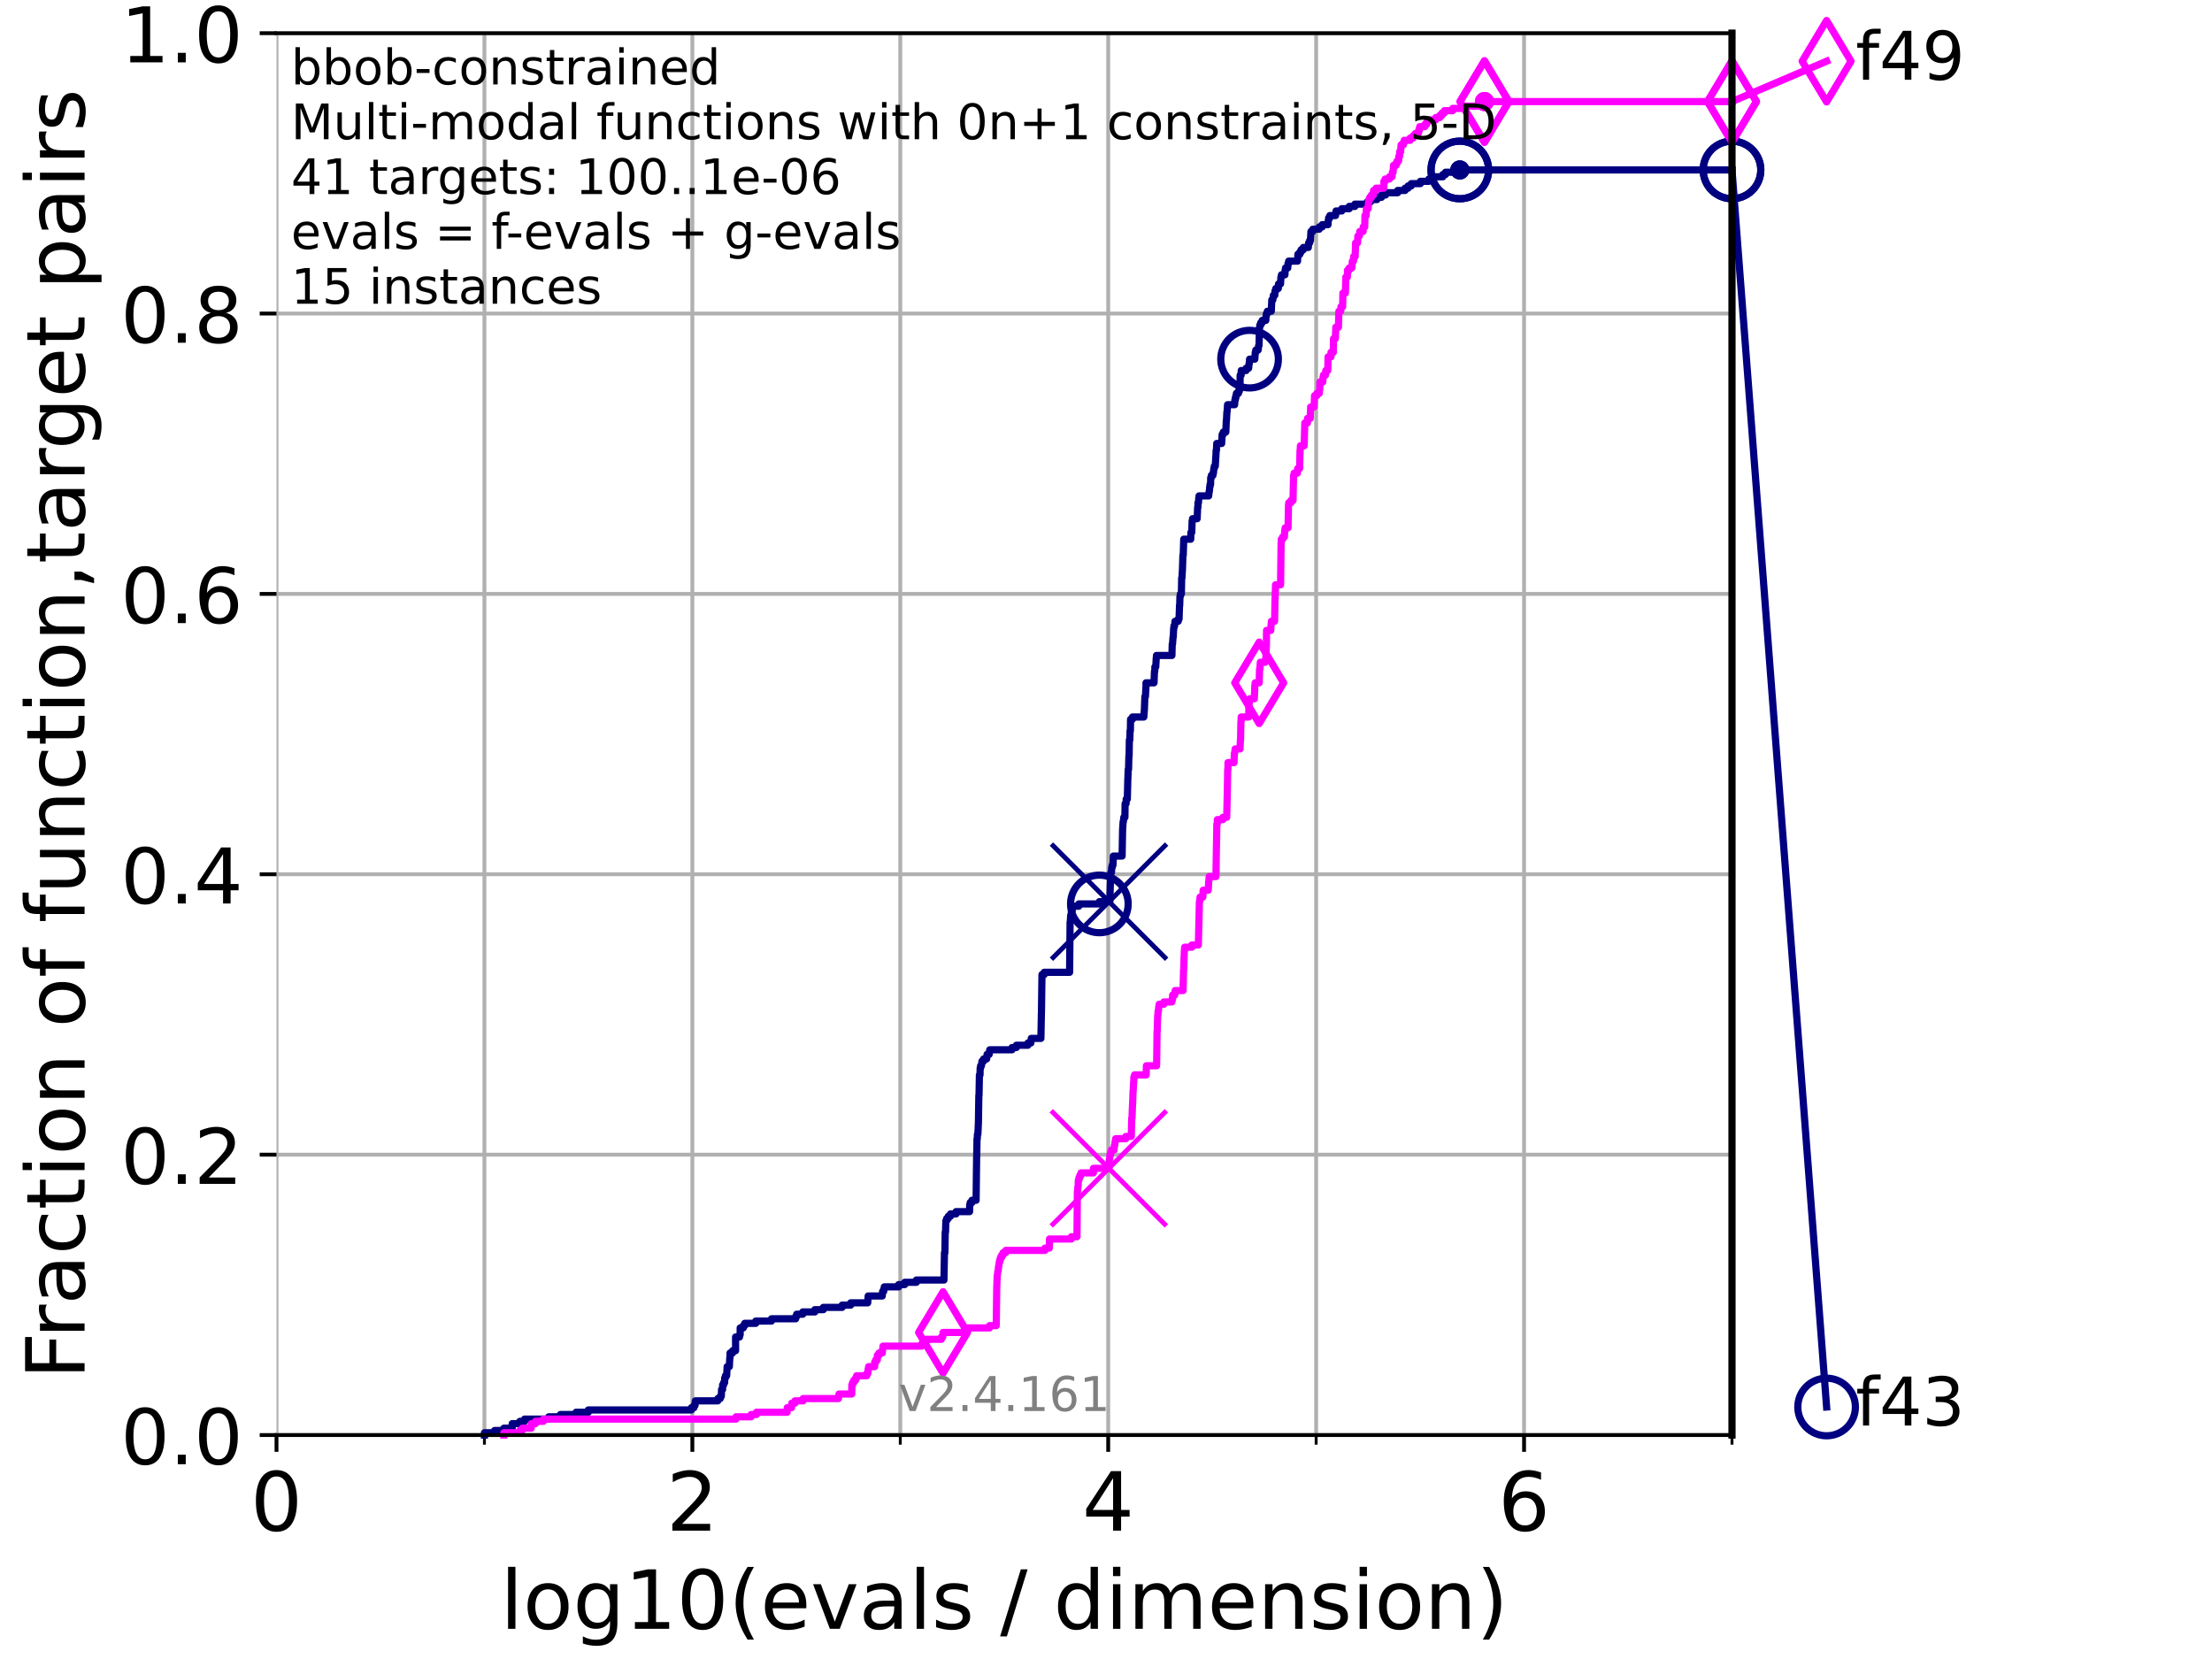 <?xml version="1.0" encoding="utf-8" standalone="no"?>
<!DOCTYPE svg PUBLIC "-//W3C//DTD SVG 1.1//EN"
  "http://www.w3.org/Graphics/SVG/1.1/DTD/svg11.dtd">
<!-- Created with matplotlib (https://matplotlib.org/) -->
<svg height="345.6pt" version="1.1" viewBox="0 0 460.8 345.6" width="460.8pt" xmlns="http://www.w3.org/2000/svg" xmlns:xlink="http://www.w3.org/1999/xlink">
 <defs>
  <style type="text/css">*{stroke-linecap:butt;stroke-linejoin:round;}</style>
 </defs>
 <g id="figure_1">
  <g id="patch_1">
   <path d="M 0 345.6 
L 460.8 345.6 
L 460.8 0 
L 0 0 
z
" style="fill:#ffffff;"/>
  </g>
  <g id="axes_1">
   <g id="patch_2">
    <path d="M 57.6 298.944 
L 360.806 298.944 
L 360.806 6.912 
L 57.6 6.912 
z
" style="fill:#ffffff;"/>
   </g>
   <g id="matplotlib.axis_1">
    <g id="xtick_1">
     <g id="line2d_1">
      <path clip-path="url(#p79d66d959f)" d="M 57.6 298.944 
L 57.6 6.912 
" style="fill:none;stroke:#b0b0b0;stroke-linecap:square;stroke-width:0.8;"/>
     </g>
     <g id="line2d_2">
      <defs>
       <path d="M 0 0 
L 0 3.5 
" id="md9823fb957" style="stroke:#000000;stroke-width:0.8;"/>
      </defs>
      <g>
       <use style="stroke:#000000;stroke-width:0.8;" x="57.6" xlink:href="#md9823fb957" y="298.944"/>
      </g>
     </g>
     <g id="text_1">
      <!-- 0 -->
      <g transform="translate(52.192 318.861)scale(0.17 -0.17)">
       <defs>
        <path d="M 31.781 66.406 
Q 24.172 66.406 20.328 58.906 
Q 16.5 51.422 16.5 36.375 
Q 16.5 21.391 20.328 13.891 
Q 24.172 6.391 31.781 6.391 
Q 39.453 6.391 43.281 13.891 
Q 47.125 21.391 47.125 36.375 
Q 47.125 51.422 43.281 58.906 
Q 39.453 66.406 31.781 66.406 
z
M 31.781 74.219 
Q 44.047 74.219 50.516 64.516 
Q 56.984 54.828 56.984 36.375 
Q 56.984 17.969 50.516 8.266 
Q 44.047 -1.422 31.781 -1.422 
Q 19.531 -1.422 13.062 8.266 
Q 6.594 17.969 6.594 36.375 
Q 6.594 54.828 13.062 64.516 
Q 19.531 74.219 31.781 74.219 
z
" id="DejaVuSans-48"/>
       </defs>
       <use xlink:href="#DejaVuSans-48"/>
      </g>
     </g>
    </g>
    <g id="xtick_2">
     <g id="line2d_3">
      <path clip-path="url(#p79d66d959f)" d="M 144.23 298.944 
L 144.23 6.912 
" style="fill:none;stroke:#b0b0b0;stroke-linecap:square;stroke-width:0.8;"/>
     </g>
     <g id="line2d_4">
      <g>
       <use style="stroke:#000000;stroke-width:0.8;" x="144.23" xlink:href="#md9823fb957" y="298.944"/>
      </g>
     </g>
     <g id="text_2">
      <!-- 2 -->
      <g transform="translate(138.822 318.861)scale(0.17 -0.17)">
       <defs>
        <path d="M 19.188 8.297 
L 53.609 8.297 
L 53.609 0 
L 7.328 0 
L 7.328 8.297 
Q 12.938 14.109 22.625 23.891 
Q 32.328 33.688 34.812 36.531 
Q 39.547 41.844 41.422 45.531 
Q 43.312 49.219 43.312 52.781 
Q 43.312 58.594 39.234 62.25 
Q 35.156 65.922 28.609 65.922 
Q 23.969 65.922 18.812 64.312 
Q 13.672 62.703 7.812 59.422 
L 7.812 69.391 
Q 13.766 71.781 18.938 73 
Q 24.125 74.219 28.422 74.219 
Q 39.75 74.219 46.484 68.547 
Q 53.219 62.891 53.219 53.422 
Q 53.219 48.922 51.531 44.891 
Q 49.859 40.875 45.406 35.406 
Q 44.188 33.984 37.641 27.219 
Q 31.109 20.453 19.188 8.297 
z
" id="DejaVuSans-50"/>
       </defs>
       <use xlink:href="#DejaVuSans-50"/>
      </g>
     </g>
    </g>
    <g id="xtick_3">
     <g id="line2d_5">
      <path clip-path="url(#p79d66d959f)" d="M 230.861 298.944 
L 230.861 6.912 
" style="fill:none;stroke:#b0b0b0;stroke-linecap:square;stroke-width:0.8;"/>
     </g>
     <g id="line2d_6">
      <g>
       <use style="stroke:#000000;stroke-width:0.8;" x="230.861" xlink:href="#md9823fb957" y="298.944"/>
      </g>
     </g>
     <g id="text_3">
      <!-- 4 -->
      <g transform="translate(225.453 318.861)scale(0.17 -0.17)">
       <defs>
        <path d="M 37.797 64.312 
L 12.891 25.391 
L 37.797 25.391 
z
M 35.203 72.906 
L 47.609 72.906 
L 47.609 25.391 
L 58.016 25.391 
L 58.016 17.188 
L 47.609 17.188 
L 47.609 0 
L 37.797 0 
L 37.797 17.188 
L 4.891 17.188 
L 4.891 26.703 
z
" id="DejaVuSans-52"/>
       </defs>
       <use xlink:href="#DejaVuSans-52"/>
      </g>
     </g>
    </g>
    <g id="xtick_4">
     <g id="line2d_7">
      <path clip-path="url(#p79d66d959f)" d="M 317.491 298.944 
L 317.491 6.912 
" style="fill:none;stroke:#b0b0b0;stroke-linecap:square;stroke-width:0.8;"/>
     </g>
     <g id="line2d_8">
      <g>
       <use style="stroke:#000000;stroke-width:0.8;" x="317.491" xlink:href="#md9823fb957" y="298.944"/>
      </g>
     </g>
     <g id="text_4">
      <!-- 6 -->
      <g transform="translate(312.083 318.861)scale(0.17 -0.17)">
       <defs>
        <path d="M 33.016 40.375 
Q 26.375 40.375 22.484 35.828 
Q 18.609 31.297 18.609 23.391 
Q 18.609 15.531 22.484 10.953 
Q 26.375 6.391 33.016 6.391 
Q 39.656 6.391 43.531 10.953 
Q 47.406 15.531 47.406 23.391 
Q 47.406 31.297 43.531 35.828 
Q 39.656 40.375 33.016 40.375 
z
M 52.594 71.297 
L 52.594 62.312 
Q 48.875 64.062 45.094 64.984 
Q 41.312 65.922 37.594 65.922 
Q 27.828 65.922 22.672 59.328 
Q 17.531 52.734 16.797 39.406 
Q 19.672 43.656 24.016 45.922 
Q 28.375 48.188 33.594 48.188 
Q 44.578 48.188 50.953 41.516 
Q 57.328 34.859 57.328 23.391 
Q 57.328 12.156 50.688 5.359 
Q 44.047 -1.422 33.016 -1.422 
Q 20.359 -1.422 13.672 8.266 
Q 6.984 17.969 6.984 36.375 
Q 6.984 53.656 15.188 63.938 
Q 23.391 74.219 37.203 74.219 
Q 40.922 74.219 44.703 73.484 
Q 48.484 72.75 52.594 71.297 
z
" id="DejaVuSans-54"/>
       </defs>
       <use xlink:href="#DejaVuSans-54"/>
      </g>
     </g>
    </g>
    <g id="xtick_5">
     <g id="line2d_9">
      <path clip-path="url(#p79d66d959f)" d="M 100.915 298.944 
L 100.915 6.912 
" style="fill:none;stroke:#b0b0b0;stroke-linecap:square;stroke-width:0.8;"/>
     </g>
     <g id="line2d_10">
      <defs>
       <path d="M 0 0 
L 0 2 
" id="m730a16faef" style="stroke:#000000;stroke-width:0.6;"/>
      </defs>
      <g>
       <use style="stroke:#000000;stroke-width:0.6;" x="100.915" xlink:href="#m730a16faef" y="298.944"/>
      </g>
     </g>
    </g>
    <g id="xtick_6">
     <g id="line2d_11">
      <path clip-path="url(#p79d66d959f)" d="M 187.546 298.944 
L 187.546 6.912 
" style="fill:none;stroke:#b0b0b0;stroke-linecap:square;stroke-width:0.8;"/>
     </g>
     <g id="line2d_12">
      <g>
       <use style="stroke:#000000;stroke-width:0.6;" x="187.546" xlink:href="#m730a16faef" y="298.944"/>
      </g>
     </g>
    </g>
    <g id="xtick_7">
     <g id="line2d_13">
      <path clip-path="url(#p79d66d959f)" d="M 274.176 298.944 
L 274.176 6.912 
" style="fill:none;stroke:#b0b0b0;stroke-linecap:square;stroke-width:0.8;"/>
     </g>
     <g id="line2d_14">
      <g>
       <use style="stroke:#000000;stroke-width:0.6;" x="274.176" xlink:href="#m730a16faef" y="298.944"/>
      </g>
     </g>
    </g>
    <g id="xtick_8">
     <g id="line2d_15">
      <path clip-path="url(#p79d66d959f)" d="M 360.806 298.944 
L 360.806 6.912 
" style="fill:none;stroke:#b0b0b0;stroke-linecap:square;stroke-width:0.8;"/>
     </g>
     <g id="line2d_16">
      <g>
       <use style="stroke:#000000;stroke-width:0.6;" x="360.806" xlink:href="#m730a16faef" y="298.944"/>
      </g>
     </g>
    </g>
    <g id="text_5">
     <!-- log10(evals / dimension) -->
     <g transform="translate(104.239 339.314)scale(0.17 -0.17)">
      <defs>
       <path d="M 9.422 75.984 
L 18.406 75.984 
L 18.406 0 
L 9.422 0 
z
" id="DejaVuSans-108"/>
       <path d="M 30.609 48.391 
Q 23.391 48.391 19.188 42.75 
Q 14.984 37.109 14.984 27.297 
Q 14.984 17.484 19.156 11.844 
Q 23.344 6.203 30.609 6.203 
Q 37.797 6.203 41.984 11.859 
Q 46.188 17.531 46.188 27.297 
Q 46.188 37.016 41.984 42.703 
Q 37.797 48.391 30.609 48.391 
z
M 30.609 56 
Q 42.328 56 49.016 48.375 
Q 55.719 40.766 55.719 27.297 
Q 55.719 13.875 49.016 6.219 
Q 42.328 -1.422 30.609 -1.422 
Q 18.844 -1.422 12.172 6.219 
Q 5.516 13.875 5.516 27.297 
Q 5.516 40.766 12.172 48.375 
Q 18.844 56 30.609 56 
z
" id="DejaVuSans-111"/>
       <path d="M 45.406 27.984 
Q 45.406 37.75 41.375 43.109 
Q 37.359 48.484 30.078 48.484 
Q 22.859 48.484 18.828 43.109 
Q 14.797 37.75 14.797 27.984 
Q 14.797 18.266 18.828 12.891 
Q 22.859 7.516 30.078 7.516 
Q 37.359 7.516 41.375 12.891 
Q 45.406 18.266 45.406 27.984 
z
M 54.391 6.781 
Q 54.391 -7.172 48.188 -13.984 
Q 42 -20.797 29.203 -20.797 
Q 24.469 -20.797 20.266 -20.094 
Q 16.062 -19.391 12.109 -17.922 
L 12.109 -9.188 
Q 16.062 -11.328 19.922 -12.344 
Q 23.781 -13.375 27.781 -13.375 
Q 36.625 -13.375 41.016 -8.766 
Q 45.406 -4.156 45.406 5.172 
L 45.406 9.625 
Q 42.625 4.781 38.281 2.391 
Q 33.938 0 27.875 0 
Q 17.828 0 11.672 7.656 
Q 5.516 15.328 5.516 27.984 
Q 5.516 40.672 11.672 48.328 
Q 17.828 56 27.875 56 
Q 33.938 56 38.281 53.609 
Q 42.625 51.219 45.406 46.391 
L 45.406 54.688 
L 54.391 54.688 
z
" id="DejaVuSans-103"/>
       <path d="M 12.406 8.297 
L 28.516 8.297 
L 28.516 63.922 
L 10.984 60.406 
L 10.984 69.391 
L 28.422 72.906 
L 38.281 72.906 
L 38.281 8.297 
L 54.391 8.297 
L 54.391 0 
L 12.406 0 
z
" id="DejaVuSans-49"/>
       <path d="M 31 75.875 
Q 24.469 64.656 21.281 53.656 
Q 18.109 42.672 18.109 31.391 
Q 18.109 20.125 21.312 9.062 
Q 24.516 -2 31 -13.188 
L 23.188 -13.188 
Q 15.875 -1.703 12.234 9.375 
Q 8.594 20.453 8.594 31.391 
Q 8.594 42.281 12.203 53.312 
Q 15.828 64.359 23.188 75.875 
z
" id="DejaVuSans-40"/>
       <path d="M 56.203 29.594 
L 56.203 25.203 
L 14.891 25.203 
Q 15.484 15.922 20.484 11.062 
Q 25.484 6.203 34.422 6.203 
Q 39.594 6.203 44.453 7.469 
Q 49.312 8.734 54.109 11.281 
L 54.109 2.781 
Q 49.266 0.734 44.188 -0.344 
Q 39.109 -1.422 33.891 -1.422 
Q 20.797 -1.422 13.156 6.188 
Q 5.516 13.812 5.516 26.812 
Q 5.516 40.234 12.766 48.109 
Q 20.016 56 32.328 56 
Q 43.359 56 49.781 48.891 
Q 56.203 41.797 56.203 29.594 
z
M 47.219 32.234 
Q 47.125 39.594 43.094 43.984 
Q 39.062 48.391 32.422 48.391 
Q 24.906 48.391 20.391 44.141 
Q 15.875 39.891 15.188 32.172 
z
" id="DejaVuSans-101"/>
       <path d="M 2.984 54.688 
L 12.5 54.688 
L 29.594 8.797 
L 46.688 54.688 
L 56.203 54.688 
L 35.688 0 
L 23.484 0 
z
" id="DejaVuSans-118"/>
       <path d="M 34.281 27.484 
Q 23.391 27.484 19.188 25 
Q 14.984 22.516 14.984 16.5 
Q 14.984 11.719 18.141 8.906 
Q 21.297 6.109 26.703 6.109 
Q 34.188 6.109 38.703 11.406 
Q 43.219 16.703 43.219 25.484 
L 43.219 27.484 
z
M 52.203 31.203 
L 52.203 0 
L 43.219 0 
L 43.219 8.297 
Q 40.141 3.328 35.547 0.953 
Q 30.953 -1.422 24.312 -1.422 
Q 15.922 -1.422 10.953 3.297 
Q 6 8.016 6 15.922 
Q 6 25.141 12.172 29.828 
Q 18.359 34.516 30.609 34.516 
L 43.219 34.516 
L 43.219 35.406 
Q 43.219 41.609 39.141 45 
Q 35.062 48.391 27.688 48.391 
Q 23 48.391 18.547 47.266 
Q 14.109 46.141 10.016 43.891 
L 10.016 52.203 
Q 14.938 54.109 19.578 55.047 
Q 24.219 56 28.609 56 
Q 40.484 56 46.344 49.844 
Q 52.203 43.703 52.203 31.203 
z
" id="DejaVuSans-97"/>
       <path d="M 44.281 53.078 
L 44.281 44.578 
Q 40.484 46.531 36.375 47.5 
Q 32.281 48.484 27.875 48.484 
Q 21.188 48.484 17.844 46.438 
Q 14.5 44.391 14.5 40.281 
Q 14.5 37.156 16.891 35.375 
Q 19.281 33.594 26.516 31.984 
L 29.594 31.297 
Q 39.156 29.25 43.188 25.516 
Q 47.219 21.781 47.219 15.094 
Q 47.219 7.469 41.188 3.016 
Q 35.156 -1.422 24.609 -1.422 
Q 20.219 -1.422 15.453 -0.562 
Q 10.688 0.297 5.422 2 
L 5.422 11.281 
Q 10.406 8.688 15.234 7.391 
Q 20.062 6.109 24.812 6.109 
Q 31.156 6.109 34.562 8.281 
Q 37.984 10.453 37.984 14.406 
Q 37.984 18.062 35.516 20.016 
Q 33.062 21.969 24.703 23.781 
L 21.578 24.516 
Q 13.234 26.266 9.516 29.906 
Q 5.812 33.547 5.812 39.891 
Q 5.812 47.609 11.281 51.797 
Q 16.75 56 26.812 56 
Q 31.781 56 36.172 55.266 
Q 40.578 54.547 44.281 53.078 
z
" id="DejaVuSans-115"/>
       <path id="DejaVuSans-32"/>
       <path d="M 25.391 72.906 
L 33.688 72.906 
L 8.297 -9.281 
L 0 -9.281 
z
" id="DejaVuSans-47"/>
       <path d="M 45.406 46.391 
L 45.406 75.984 
L 54.391 75.984 
L 54.391 0 
L 45.406 0 
L 45.406 8.203 
Q 42.578 3.328 38.25 0.953 
Q 33.938 -1.422 27.875 -1.422 
Q 17.969 -1.422 11.734 6.484 
Q 5.516 14.406 5.516 27.297 
Q 5.516 40.188 11.734 48.094 
Q 17.969 56 27.875 56 
Q 33.938 56 38.25 53.625 
Q 42.578 51.266 45.406 46.391 
z
M 14.797 27.297 
Q 14.797 17.391 18.875 11.75 
Q 22.953 6.109 30.078 6.109 
Q 37.203 6.109 41.297 11.75 
Q 45.406 17.391 45.406 27.297 
Q 45.406 37.203 41.297 42.844 
Q 37.203 48.484 30.078 48.484 
Q 22.953 48.484 18.875 42.844 
Q 14.797 37.203 14.797 27.297 
z
" id="DejaVuSans-100"/>
       <path d="M 9.422 54.688 
L 18.406 54.688 
L 18.406 0 
L 9.422 0 
z
M 9.422 75.984 
L 18.406 75.984 
L 18.406 64.594 
L 9.422 64.594 
z
" id="DejaVuSans-105"/>
       <path d="M 52 44.188 
Q 55.375 50.25 60.062 53.125 
Q 64.75 56 71.094 56 
Q 79.641 56 84.281 50.016 
Q 88.922 44.047 88.922 33.016 
L 88.922 0 
L 79.891 0 
L 79.891 32.719 
Q 79.891 40.578 77.094 44.375 
Q 74.312 48.188 68.609 48.188 
Q 61.625 48.188 57.562 43.547 
Q 53.516 38.922 53.516 30.906 
L 53.516 0 
L 44.484 0 
L 44.484 32.719 
Q 44.484 40.625 41.703 44.406 
Q 38.922 48.188 33.109 48.188 
Q 26.219 48.188 22.156 43.531 
Q 18.109 38.875 18.109 30.906 
L 18.109 0 
L 9.078 0 
L 9.078 54.688 
L 18.109 54.688 
L 18.109 46.188 
Q 21.188 51.219 25.484 53.609 
Q 29.781 56 35.688 56 
Q 41.656 56 45.828 52.969 
Q 50 49.953 52 44.188 
z
" id="DejaVuSans-109"/>
       <path d="M 54.891 33.016 
L 54.891 0 
L 45.906 0 
L 45.906 32.719 
Q 45.906 40.484 42.875 44.328 
Q 39.844 48.188 33.797 48.188 
Q 26.516 48.188 22.312 43.547 
Q 18.109 38.922 18.109 30.906 
L 18.109 0 
L 9.078 0 
L 9.078 54.688 
L 18.109 54.688 
L 18.109 46.188 
Q 21.344 51.125 25.703 53.562 
Q 30.078 56 35.797 56 
Q 45.219 56 50.047 50.172 
Q 54.891 44.344 54.891 33.016 
z
" id="DejaVuSans-110"/>
       <path d="M 8.016 75.875 
L 15.828 75.875 
Q 23.141 64.359 26.781 53.312 
Q 30.422 42.281 30.422 31.391 
Q 30.422 20.453 26.781 9.375 
Q 23.141 -1.703 15.828 -13.188 
L 8.016 -13.188 
Q 14.5 -2 17.703 9.062 
Q 20.906 20.125 20.906 31.391 
Q 20.906 42.672 17.703 53.656 
Q 14.5 64.656 8.016 75.875 
z
" id="DejaVuSans-41"/>
      </defs>
      <use xlink:href="#DejaVuSans-108"/>
      <use x="27.783" xlink:href="#DejaVuSans-111"/>
      <use x="88.965" xlink:href="#DejaVuSans-103"/>
      <use x="152.441" xlink:href="#DejaVuSans-49"/>
      <use x="216.064" xlink:href="#DejaVuSans-48"/>
      <use x="279.688" xlink:href="#DejaVuSans-40"/>
      <use x="318.701" xlink:href="#DejaVuSans-101"/>
      <use x="380.225" xlink:href="#DejaVuSans-118"/>
      <use x="439.404" xlink:href="#DejaVuSans-97"/>
      <use x="500.684" xlink:href="#DejaVuSans-108"/>
      <use x="528.467" xlink:href="#DejaVuSans-115"/>
      <use x="580.566" xlink:href="#DejaVuSans-32"/>
      <use x="612.354" xlink:href="#DejaVuSans-47"/>
      <use x="646.045" xlink:href="#DejaVuSans-32"/>
      <use x="677.832" xlink:href="#DejaVuSans-100"/>
      <use x="741.309" xlink:href="#DejaVuSans-105"/>
      <use x="769.092" xlink:href="#DejaVuSans-109"/>
      <use x="866.504" xlink:href="#DejaVuSans-101"/>
      <use x="928.027" xlink:href="#DejaVuSans-110"/>
      <use x="991.406" xlink:href="#DejaVuSans-115"/>
      <use x="1043.506" xlink:href="#DejaVuSans-105"/>
      <use x="1071.289" xlink:href="#DejaVuSans-111"/>
      <use x="1132.471" xlink:href="#DejaVuSans-110"/>
      <use x="1195.85" xlink:href="#DejaVuSans-41"/>
     </g>
    </g>
   </g>
   <g id="matplotlib.axis_2">
    <g id="ytick_1">
     <g id="line2d_17">
      <path clip-path="url(#p79d66d959f)" d="M 57.6 298.944 
L 360.806 298.944 
" style="fill:none;stroke:#b0b0b0;stroke-linecap:square;stroke-width:0.8;"/>
     </g>
     <g id="line2d_18">
      <defs>
       <path d="M 0 0 
L -3.5 0 
" id="m70860379be" style="stroke:#000000;stroke-width:0.8;"/>
      </defs>
      <g>
       <use style="stroke:#000000;stroke-width:0.8;" x="57.6" xlink:href="#m70860379be" y="298.944"/>
      </g>
     </g>
     <g id="text_6">
      <!-- 0.0 -->
      <g transform="translate(25.155 305.023)scale(0.16 -0.16)">
       <defs>
        <path d="M 10.688 12.406 
L 21 12.406 
L 21 0 
L 10.688 0 
z
" id="DejaVuSans-46"/>
       </defs>
       <use xlink:href="#DejaVuSans-48"/>
       <use x="63.623" xlink:href="#DejaVuSans-46"/>
       <use x="95.41" xlink:href="#DejaVuSans-48"/>
      </g>
     </g>
    </g>
    <g id="ytick_2">
     <g id="line2d_19">
      <path clip-path="url(#p79d66d959f)" d="M 57.6 240.538 
L 360.806 240.538 
" style="fill:none;stroke:#b0b0b0;stroke-linecap:square;stroke-width:0.8;"/>
     </g>
     <g id="line2d_20">
      <g>
       <use style="stroke:#000000;stroke-width:0.8;" x="57.6" xlink:href="#m70860379be" y="240.538"/>
      </g>
     </g>
     <g id="text_7">
      <!-- 0.2 -->
      <g transform="translate(25.155 246.616)scale(0.16 -0.16)">
       <use xlink:href="#DejaVuSans-48"/>
       <use x="63.623" xlink:href="#DejaVuSans-46"/>
       <use x="95.41" xlink:href="#DejaVuSans-50"/>
      </g>
     </g>
    </g>
    <g id="ytick_3">
     <g id="line2d_21">
      <path clip-path="url(#p79d66d959f)" d="M 57.6 182.131 
L 360.806 182.131 
" style="fill:none;stroke:#b0b0b0;stroke-linecap:square;stroke-width:0.8;"/>
     </g>
     <g id="line2d_22">
      <g>
       <use style="stroke:#000000;stroke-width:0.8;" x="57.6" xlink:href="#m70860379be" y="182.131"/>
      </g>
     </g>
     <g id="text_8">
      <!-- 0.4 -->
      <g transform="translate(25.155 188.21)scale(0.16 -0.16)">
       <use xlink:href="#DejaVuSans-48"/>
       <use x="63.623" xlink:href="#DejaVuSans-46"/>
       <use x="95.41" xlink:href="#DejaVuSans-52"/>
      </g>
     </g>
    </g>
    <g id="ytick_4">
     <g id="line2d_23">
      <path clip-path="url(#p79d66d959f)" d="M 57.6 123.725 
L 360.806 123.725 
" style="fill:none;stroke:#b0b0b0;stroke-linecap:square;stroke-width:0.8;"/>
     </g>
     <g id="line2d_24">
      <g>
       <use style="stroke:#000000;stroke-width:0.8;" x="57.6" xlink:href="#m70860379be" y="123.725"/>
      </g>
     </g>
     <g id="text_9">
      <!-- 0.6 -->
      <g transform="translate(25.155 129.804)scale(0.16 -0.16)">
       <use xlink:href="#DejaVuSans-48"/>
       <use x="63.623" xlink:href="#DejaVuSans-46"/>
       <use x="95.41" xlink:href="#DejaVuSans-54"/>
      </g>
     </g>
    </g>
    <g id="ytick_5">
     <g id="line2d_25">
      <path clip-path="url(#p79d66d959f)" d="M 57.6 65.318 
L 360.806 65.318 
" style="fill:none;stroke:#b0b0b0;stroke-linecap:square;stroke-width:0.8;"/>
     </g>
     <g id="line2d_26">
      <g>
       <use style="stroke:#000000;stroke-width:0.8;" x="57.6" xlink:href="#m70860379be" y="65.318"/>
      </g>
     </g>
     <g id="text_10">
      <!-- 0.8 -->
      <g transform="translate(25.155 71.397)scale(0.16 -0.16)">
       <defs>
        <path d="M 31.781 34.625 
Q 24.75 34.625 20.719 30.859 
Q 16.703 27.094 16.703 20.516 
Q 16.703 13.922 20.719 10.156 
Q 24.75 6.391 31.781 6.391 
Q 38.812 6.391 42.859 10.172 
Q 46.922 13.969 46.922 20.516 
Q 46.922 27.094 42.891 30.859 
Q 38.875 34.625 31.781 34.625 
z
M 21.922 38.812 
Q 15.578 40.375 12.031 44.719 
Q 8.5 49.078 8.5 55.328 
Q 8.5 64.062 14.719 69.141 
Q 20.953 74.219 31.781 74.219 
Q 42.672 74.219 48.875 69.141 
Q 55.078 64.062 55.078 55.328 
Q 55.078 49.078 51.531 44.719 
Q 48 40.375 41.703 38.812 
Q 48.828 37.156 52.797 32.312 
Q 56.781 27.484 56.781 20.516 
Q 56.781 9.906 50.312 4.234 
Q 43.844 -1.422 31.781 -1.422 
Q 19.734 -1.422 13.25 4.234 
Q 6.781 9.906 6.781 20.516 
Q 6.781 27.484 10.781 32.312 
Q 14.797 37.156 21.922 38.812 
z
M 18.312 54.391 
Q 18.312 48.734 21.844 45.562 
Q 25.391 42.391 31.781 42.391 
Q 38.141 42.391 41.719 45.562 
Q 45.312 48.734 45.312 54.391 
Q 45.312 60.062 41.719 63.234 
Q 38.141 66.406 31.781 66.406 
Q 25.391 66.406 21.844 63.234 
Q 18.312 60.062 18.312 54.391 
z
" id="DejaVuSans-56"/>
       </defs>
       <use xlink:href="#DejaVuSans-48"/>
       <use x="63.623" xlink:href="#DejaVuSans-46"/>
       <use x="95.41" xlink:href="#DejaVuSans-56"/>
      </g>
     </g>
    </g>
    <g id="ytick_6">
     <g id="line2d_27">
      <path clip-path="url(#p79d66d959f)" d="M 57.6 6.912 
L 360.806 6.912 
" style="fill:none;stroke:#b0b0b0;stroke-linecap:square;stroke-width:0.8;"/>
     </g>
     <g id="line2d_28">
      <g>
       <use style="stroke:#000000;stroke-width:0.8;" x="57.6" xlink:href="#m70860379be" y="6.912"/>
      </g>
     </g>
     <g id="text_11">
      <!-- 1.0 -->
      <g transform="translate(25.155 12.991)scale(0.16 -0.16)">
       <use xlink:href="#DejaVuSans-49"/>
       <use x="63.623" xlink:href="#DejaVuSans-46"/>
       <use x="95.41" xlink:href="#DejaVuSans-48"/>
      </g>
     </g>
    </g>
    <g id="text_12">
     <!-- Fraction of function,target pairs -->
     <g transform="translate(17.62 287.313)rotate(-90)scale(0.17 -0.17)">
      <defs>
       <path d="M 9.812 72.906 
L 51.703 72.906 
L 51.703 64.594 
L 19.672 64.594 
L 19.672 43.109 
L 48.578 43.109 
L 48.578 34.812 
L 19.672 34.812 
L 19.672 0 
L 9.812 0 
z
" id="DejaVuSans-70"/>
       <path d="M 41.109 46.297 
Q 39.594 47.172 37.812 47.578 
Q 36.031 48 33.891 48 
Q 26.266 48 22.188 43.047 
Q 18.109 38.094 18.109 28.812 
L 18.109 0 
L 9.078 0 
L 9.078 54.688 
L 18.109 54.688 
L 18.109 46.188 
Q 20.953 51.172 25.484 53.578 
Q 30.031 56 36.531 56 
Q 37.453 56 38.578 55.875 
Q 39.703 55.766 41.062 55.516 
z
" id="DejaVuSans-114"/>
       <path d="M 48.781 52.594 
L 48.781 44.188 
Q 44.969 46.297 41.141 47.344 
Q 37.312 48.391 33.406 48.391 
Q 24.656 48.391 19.812 42.844 
Q 14.984 37.312 14.984 27.297 
Q 14.984 17.281 19.812 11.734 
Q 24.656 6.203 33.406 6.203 
Q 37.312 6.203 41.141 7.25 
Q 44.969 8.297 48.781 10.406 
L 48.781 2.094 
Q 45.016 0.344 40.984 -0.531 
Q 36.969 -1.422 32.422 -1.422 
Q 20.062 -1.422 12.781 6.344 
Q 5.516 14.109 5.516 27.297 
Q 5.516 40.672 12.859 48.328 
Q 20.219 56 33.016 56 
Q 37.156 56 41.109 55.141 
Q 45.062 54.297 48.781 52.594 
z
" id="DejaVuSans-99"/>
       <path d="M 18.312 70.219 
L 18.312 54.688 
L 36.812 54.688 
L 36.812 47.703 
L 18.312 47.703 
L 18.312 18.016 
Q 18.312 11.328 20.141 9.422 
Q 21.969 7.516 27.594 7.516 
L 36.812 7.516 
L 36.812 0 
L 27.594 0 
Q 17.188 0 13.234 3.875 
Q 9.281 7.766 9.281 18.016 
L 9.281 47.703 
L 2.688 47.703 
L 2.688 54.688 
L 9.281 54.688 
L 9.281 70.219 
z
" id="DejaVuSans-116"/>
       <path d="M 37.109 75.984 
L 37.109 68.5 
L 28.516 68.5 
Q 23.688 68.5 21.797 66.547 
Q 19.922 64.594 19.922 59.516 
L 19.922 54.688 
L 34.719 54.688 
L 34.719 47.703 
L 19.922 47.703 
L 19.922 0 
L 10.891 0 
L 10.891 47.703 
L 2.297 47.703 
L 2.297 54.688 
L 10.891 54.688 
L 10.891 58.5 
Q 10.891 67.625 15.141 71.797 
Q 19.391 75.984 28.609 75.984 
z
" id="DejaVuSans-102"/>
       <path d="M 8.5 21.578 
L 8.5 54.688 
L 17.484 54.688 
L 17.484 21.922 
Q 17.484 14.156 20.5 10.266 
Q 23.531 6.391 29.594 6.391 
Q 36.859 6.391 41.078 11.031 
Q 45.312 15.672 45.312 23.688 
L 45.312 54.688 
L 54.297 54.688 
L 54.297 0 
L 45.312 0 
L 45.312 8.406 
Q 42.047 3.422 37.719 1 
Q 33.406 -1.422 27.688 -1.422 
Q 18.266 -1.422 13.375 4.438 
Q 8.5 10.297 8.5 21.578 
z
M 31.109 56 
z
" id="DejaVuSans-117"/>
       <path d="M 11.719 12.406 
L 22.016 12.406 
L 22.016 4 
L 14.016 -11.625 
L 7.719 -11.625 
L 11.719 4 
z
" id="DejaVuSans-44"/>
       <path d="M 18.109 8.203 
L 18.109 -20.797 
L 9.078 -20.797 
L 9.078 54.688 
L 18.109 54.688 
L 18.109 46.391 
Q 20.953 51.266 25.266 53.625 
Q 29.594 56 35.594 56 
Q 45.562 56 51.781 48.094 
Q 58.016 40.188 58.016 27.297 
Q 58.016 14.406 51.781 6.484 
Q 45.562 -1.422 35.594 -1.422 
Q 29.594 -1.422 25.266 0.953 
Q 20.953 3.328 18.109 8.203 
z
M 48.688 27.297 
Q 48.688 37.203 44.609 42.844 
Q 40.531 48.484 33.406 48.484 
Q 26.266 48.484 22.188 42.844 
Q 18.109 37.203 18.109 27.297 
Q 18.109 17.391 22.188 11.75 
Q 26.266 6.109 33.406 6.109 
Q 40.531 6.109 44.609 11.75 
Q 48.688 17.391 48.688 27.297 
z
" id="DejaVuSans-112"/>
      </defs>
      <use xlink:href="#DejaVuSans-70"/>
      <use x="50.27" xlink:href="#DejaVuSans-114"/>
      <use x="91.383" xlink:href="#DejaVuSans-97"/>
      <use x="152.662" xlink:href="#DejaVuSans-99"/>
      <use x="207.643" xlink:href="#DejaVuSans-116"/>
      <use x="246.852" xlink:href="#DejaVuSans-105"/>
      <use x="274.635" xlink:href="#DejaVuSans-111"/>
      <use x="335.816" xlink:href="#DejaVuSans-110"/>
      <use x="399.195" xlink:href="#DejaVuSans-32"/>
      <use x="430.982" xlink:href="#DejaVuSans-111"/>
      <use x="492.164" xlink:href="#DejaVuSans-102"/>
      <use x="527.369" xlink:href="#DejaVuSans-32"/>
      <use x="559.156" xlink:href="#DejaVuSans-102"/>
      <use x="594.361" xlink:href="#DejaVuSans-117"/>
      <use x="657.74" xlink:href="#DejaVuSans-110"/>
      <use x="721.119" xlink:href="#DejaVuSans-99"/>
      <use x="776.1" xlink:href="#DejaVuSans-116"/>
      <use x="815.309" xlink:href="#DejaVuSans-105"/>
      <use x="843.092" xlink:href="#DejaVuSans-111"/>
      <use x="904.273" xlink:href="#DejaVuSans-110"/>
      <use x="967.652" xlink:href="#DejaVuSans-44"/>
      <use x="999.439" xlink:href="#DejaVuSans-116"/>
      <use x="1038.648" xlink:href="#DejaVuSans-97"/>
      <use x="1099.928" xlink:href="#DejaVuSans-114"/>
      <use x="1139.291" xlink:href="#DejaVuSans-103"/>
      <use x="1202.768" xlink:href="#DejaVuSans-101"/>
      <use x="1264.291" xlink:href="#DejaVuSans-116"/>
      <use x="1303.5" xlink:href="#DejaVuSans-32"/>
      <use x="1335.287" xlink:href="#DejaVuSans-112"/>
      <use x="1398.764" xlink:href="#DejaVuSans-97"/>
      <use x="1460.043" xlink:href="#DejaVuSans-105"/>
      <use x="1487.826" xlink:href="#DejaVuSans-114"/>
      <use x="1528.939" xlink:href="#DejaVuSans-115"/>
     </g>
    </g>
   </g>
   <g id="line2d_29">
    <defs>
     <path d="M 0 1.5 
C 0.398 1.5 0.779 1.342 1.061 1.061 
C 1.342 0.779 1.5 0.398 1.5 0 
C 1.5 -0.398 1.342 -0.779 1.061 -1.061 
C 0.779 -1.342 0.398 -1.5 0 -1.5 
C -0.398 -1.5 -0.779 -1.342 -1.061 -1.061 
C -1.342 -0.779 -1.5 -0.398 -1.5 0 
C -1.5 0.398 -1.342 0.779 -1.061 1.061 
C -0.779 1.342 -0.398 1.5 0 1.5 
z
" id="m4c6f112142" style="stroke:#000080;"/>
    </defs>
    <g>
     <use style="fill:#000080;stroke:#000080;" x="304.11" xlink:href="#m4c6f112142" y="35.403"/>
     <use style="fill:#000080;stroke:#000080;" x="304.11" xlink:href="#m4c6f112142" y="35.403"/>
    </g>
   </g>
   <g id="line2d_30">
    <path d="M 100.915 298.944 
L 100.915 298.469 
L 103.047 298.469 
L 103.047 297.994 
L 104.962 297.994 
L 104.962 297.519 
L 106.699 297.519 
L 106.699 296.57 
L 108.29 296.57 
L 108.29 296.095 
L 109.28 296.095 
L 109.28 295.62 
L 114.327 295.62 
L 114.327 295.145 
L 116.746 295.145 
L 116.746 294.67 
L 120.013 294.67 
L 120.013 294.196 
L 122.559 294.196 
L 122.559 293.721 
L 144.041 293.721 
L 144.041 293.246 
L 144.566 293.246 
L 144.566 292.771 
L 144.786 292.771 
L 144.859 291.821 
L 149.538 291.821 
L 149.538 291.346 
L 150.042 291.346 
L 150.042 290.872 
L 150.262 290.872 
L 150.317 289.447 
L 150.533 289.447 
L 150.533 288.497 
L 150.747 288.497 
L 150.747 288.022 
L 150.959 288.022 
L 150.959 287.073 
L 151.116 287.073 
L 151.116 286.598 
L 151.375 286.598 
L 151.478 284.699 
L 151.933 284.699 
L 152.033 282.799 
L 152.082 282.799 
L 152.082 281.849 
L 152.62 281.849 
L 152.62 281.375 
L 153.236 281.375 
L 153.236 278.526 
L 154.057 278.526 
L 154.057 278.051 
L 154.19 278.051 
L 154.19 276.626 
L 154.843 276.626 
L 154.843 276.151 
L 155.141 276.151 
L 155.141 275.676 
L 157.438 275.676 
L 157.438 275.202 
L 160.715 275.202 
L 160.715 274.727 
L 165.755 274.727 
L 165.755 274.252 
L 165.958 274.252 
L 165.958 273.777 
L 167.229 273.777 
L 167.229 273.302 
L 169.745 273.302 
L 169.745 272.827 
L 171.511 272.827 
L 171.511 272.352 
L 175.431 272.352 
L 175.431 271.878 
L 177.214 271.878 
L 177.214 271.403 
L 180.761 271.403 
L 180.857 269.978 
L 183.789 269.978 
L 183.863 269.029 
L 184.09 269.029 
L 184.09 268.554 
L 184.212 268.554 
L 184.212 268.079 
L 187.204 268.079 
L 187.204 267.604 
L 188.471 267.604 
L 188.471 267.129 
L 190.9 267.129 
L 190.9 266.654 
L 196.644 266.654 
L 196.75 260.956 
L 196.842 260.956 
L 196.907 256.682 
L 196.971 256.682 
L 197.039 254.308 
L 197.211 254.308 
L 197.211 253.833 
L 197.554 253.833 
L 197.554 253.359 
L 198.004 253.359 
L 198.004 252.884 
L 199.155 252.884 
L 199.155 252.409 
L 201.98 252.409 
L 202.001 250.984 
L 202.112 250.984 
L 202.112 250.509 
L 202.477 250.509 
L 202.477 250.035 
L 203.341 250.035 
L 203.448 241.012 
L 203.467 241.012 
L 203.532 237.214 
L 203.583 237.214 
L 203.622 236.264 
L 203.711 236.264 
L 203.819 233.89 
L 203.822 233.89 
L 203.911 228.192 
L 203.949 228.192 
L 204.03 223.918 
L 204.155 223.918 
L 204.186 222.493 
L 204.276 222.493 
L 204.276 222.018 
L 204.458 222.018 
L 204.558 221.069 
L 204.908 221.069 
L 204.908 220.594 
L 205.541 220.594 
L 205.624 219.644 
L 206.065 219.644 
L 206.065 219.169 
L 206.177 219.169 
L 206.177 218.695 
L 210.825 218.695 
L 210.825 218.22 
L 211.732 218.22 
L 211.732 217.745 
L 214.132 217.745 
L 214.132 217.27 
L 214.752 217.27 
L 214.828 216.32 
L 216.838 216.32 
L 216.941 211.097 
L 216.951 211.097 
L 217.061 203.025 
L 217.524 203.025 
L 217.524 202.55 
L 222.818 202.55 
L 222.921 192.103 
L 222.957 192.103 
L 223.046 190.678 
L 223.112 190.678 
L 223.217 189.729 
L 223.36 189.729 
L 223.39 188.779 
L 224.729 188.779 
L 224.729 188.304 
L 229.02 188.304 
L 229.02 187.829 
L 231.196 187.829 
L 231.305 184.031 
L 231.312 184.031 
L 231.423 181.656 
L 231.556 181.656 
L 231.583 180.707 
L 231.689 180.707 
L 231.689 180.232 
L 231.861 180.232 
L 231.929 178.332 
L 233.755 178.332 
L 233.864 172.634 
L 233.875 172.634 
L 233.962 171.21 
L 234.006 171.21 
L 234.112 170.26 
L 234.34 170.26 
L 234.378 167.411 
L 234.588 167.411 
L 234.611 166.461 
L 234.842 166.461 
L 234.949 162.188 
L 234.962 162.188 
L 235.027 160.288 
L 235.097 160.288 
L 235.17 157.439 
L 235.214 157.439 
L 235.27 154.115 
L 235.36 154.115 
L 235.417 152.216 
L 235.48 152.216 
L 235.516 149.841 
L 235.911 149.841 
L 235.911 149.367 
L 238.277 149.367 
L 238.383 147.942 
L 238.392 147.942 
L 238.502 145.093 
L 238.616 145.093 
L 238.715 143.194 
L 238.735 143.194 
L 238.735 142.244 
L 240.406 142.244 
L 240.494 139.87 
L 240.562 139.87 
L 240.582 138.92 
L 240.766 138.92 
L 240.872 137.021 
L 240.913 137.021 
L 240.913 136.546 
L 244.131 136.546 
L 244.197 134.171 
L 244.257 134.171 
L 244.358 132.747 
L 244.405 132.747 
L 244.498 130.848 
L 244.555 130.848 
L 244.555 130.373 
L 244.696 130.373 
L 244.777 129.423 
L 245.446 129.423 
L 245.446 128.948 
L 245.617 128.948 
L 245.718 126.099 
L 245.754 126.099 
L 245.804 124.2 
L 245.907 124.2 
L 245.907 123.725 
L 246.1 123.725 
L 246.166 120.401 
L 246.219 120.401 
L 246.329 118.501 
L 246.332 118.501 
L 246.422 115.652 
L 246.49 115.652 
L 246.595 112.328 
L 248.049 112.328 
L 248.094 110.904 
L 248.271 110.904 
L 248.34 108.53 
L 248.424 108.53 
L 248.424 108.055 
L 249.388 108.055 
L 249.493 105.681 
L 249.547 105.681 
L 249.559 104.731 
L 249.661 104.731 
L 249.72 103.781 
L 249.78 103.781 
L 249.78 103.306 
L 251.793 103.306 
L 251.891 102.357 
L 251.932 102.357 
L 252.009 101.407 
L 252.067 101.407 
L 252.067 100.932 
L 252.188 100.932 
L 252.212 99.508 
L 252.346 99.508 
L 252.346 99.033 
L 252.674 99.033 
L 252.674 98.558 
L 252.786 98.558 
L 252.854 97.608 
L 252.955 97.608 
L 252.955 97.133 
L 253.161 97.133 
L 253.27 95.234 
L 253.284 95.234 
L 253.345 93.809 
L 253.414 93.809 
L 253.469 92.385 
L 254.491 92.385 
L 254.598 90.485 
L 254.826 90.485 
L 254.826 90.011 
L 255.359 90.011 
L 255.46 87.636 
L 255.49 87.636 
L 255.592 85.737 
L 255.631 85.737 
L 255.723 84.312 
L 257.198 84.312 
L 257.241 83.363 
L 257.336 83.363 
L 257.336 82.888 
L 257.452 82.888 
L 257.452 82.413 
L 257.57 82.413 
L 257.57 81.938 
L 257.993 81.938 
L 257.993 81.463 
L 258.186 81.463 
L 258.186 80.988 
L 258.299 80.988 
L 258.353 78.139 
L 258.56 78.139 
L 258.565 77.19 
L 259.587 77.19 
L 259.587 76.715 
L 260.113 76.715 
L 260.198 75.765 
L 260.25 75.765 
L 260.311 74.815 
L 261.399 74.815 
L 261.495 73.391 
L 261.612 73.391 
L 261.612 72.916 
L 262.098 72.916 
L 262.2 71.966 
L 262.28 71.966 
L 262.375 68.167 
L 262.445 68.167 
L 262.445 67.693 
L 262.642 67.693 
L 262.642 67.218 
L 262.942 67.218 
L 262.942 66.743 
L 263.701 66.743 
L 263.733 65.793 
L 263.815 65.793 
L 263.815 65.318 
L 264.008 65.318 
L 264.008 64.844 
L 264.834 64.844 
L 264.939 62.469 
L 265.157 62.469 
L 265.262 61.52 
L 265.559 61.52 
L 265.614 60.57 
L 265.778 60.57 
L 265.778 60.095 
L 266.298 60.095 
L 266.341 59.145 
L 266.759 59.145 
L 266.836 57.721 
L 266.953 57.721 
L 266.953 57.246 
L 267.674 57.246 
L 267.713 56.296 
L 267.798 56.296 
L 267.798 55.821 
L 268.264 55.821 
L 268.312 54.872 
L 268.454 54.872 
L 268.454 54.397 
L 270.302 54.397 
L 270.372 52.972 
L 270.781 52.972 
L 270.781 52.497 
L 271.051 52.497 
L 271.051 52.023 
L 271.505 52.023 
L 271.505 51.548 
L 272.555 51.548 
L 272.608 50.598 
L 272.821 50.598 
L 272.821 50.123 
L 272.983 50.123 
L 273.094 48.224 
L 273.477 48.224 
L 273.477 47.749 
L 274.822 47.749 
L 274.822 47.274 
L 275.437 47.274 
L 275.437 46.799 
L 276.647 46.799 
L 276.713 45.85 
L 276.773 45.85 
L 276.773 45.375 
L 277.04 45.375 
L 277.04 44.9 
L 278.229 44.9 
L 278.318 43.95 
L 279.516 43.95 
L 279.516 43.475 
L 281.067 43.475 
L 281.067 43.001 
L 282.244 43.001 
L 282.244 42.526 
L 284.831 42.526 
L 284.831 42.051 
L 285.523 42.051 
L 285.523 41.576 
L 286.841 41.576 
L 286.841 41.101 
L 287.799 41.101 
L 287.799 40.626 
L 288.633 40.626 
L 288.633 40.151 
L 291.154 40.151 
L 291.154 39.677 
L 292.704 39.677 
L 292.704 39.202 
L 293.34 39.202 
L 293.34 38.727 
L 293.994 38.727 
L 293.994 38.252 
L 295.892 38.252 
L 295.892 37.777 
L 297.648 37.777 
L 297.648 37.302 
L 298.141 37.302 
L 298.141 36.827 
L 300.563 36.827 
L 300.563 36.353 
L 301.126 36.353 
L 301.126 35.878 
L 304.11 35.878 
L 304.11 35.403 
L 360.806 35.403 
L 360.806 35.403 
" style="fill:none;stroke:#000080;stroke-linecap:square;stroke-width:1.5;"/>
   </g>
   <g id="line2d_31">
    <defs>
     <path d="M 0 6 
C 1.591 6 3.117 5.368 4.243 4.243 
C 5.368 3.117 6 1.591 6 0 
C 6 -1.591 5.368 -3.117 4.243 -4.243 
C 3.117 -5.368 1.591 -6 0 -6 
C -1.591 -6 -3.117 -5.368 -4.243 -4.243 
C -5.368 -3.117 -6 -1.591 -6 0 
C -6 1.591 -5.368 3.117 -4.243 4.243 
C -3.117 5.368 -1.591 6 0 6 
z
" id="ma5b26f6941" style="stroke:#000080;stroke-width:1.5;"/>
    </defs>
    <g>
     <use style="fill-opacity:0;stroke:#000080;stroke-width:1.5;" x="229.02" xlink:href="#ma5b26f6941" y="188.304"/>
     <use style="fill-opacity:0;stroke:#000080;stroke-width:1.5;" x="260.311" xlink:href="#ma5b26f6941" y="74.815"/>
     <use style="fill-opacity:0;stroke:#000080;stroke-width:1.5;" x="304.11" xlink:href="#ma5b26f6941" y="35.403"/>
     <use style="fill-opacity:0;stroke:#000080;stroke-width:1.5;" x="304.11" xlink:href="#ma5b26f6941" y="35.403"/>
     <use style="fill-opacity:0;stroke:#000080;stroke-width:1.5;" x="360.806" xlink:href="#ma5b26f6941" y="35.403"/>
    </g>
   </g>
   <g id="line2d_32">
    <path style="fill:none;stroke:#000080;stroke-linecap:square;stroke-width:1.5;"/>
    <g/>
   </g>
   <g id="line2d_33">
    <path clip-path="url(#p79d66d959f)" d="M 231.032 187.829 
" style="fill:none;stroke:#000080;stroke-linecap:square;stroke-width:1.5;"/>
    <defs>
     <path d="M -12 12 
L 12 -12 
M -12 -12 
L 12 12 
" id="m15f11a46d4" style="stroke:#000080;"/>
    </defs>
    <g clip-path="url(#p79d66d959f)">
     <use style="fill:#000080;stroke:#000080;" x="231.032" xlink:href="#m15f11a46d4" y="187.829"/>
    </g>
   </g>
   <g id="line2d_34">
    <defs>
     <path d="M 0 1.5 
C 0.398 1.5 0.779 1.342 1.061 1.061 
C 1.342 0.779 1.5 0.398 1.5 0 
C 1.5 -0.398 1.342 -0.779 1.061 -1.061 
C 0.779 -1.342 0.398 -1.5 0 -1.5 
C -0.398 -1.5 -0.779 -1.342 -1.061 -1.061 
C -1.342 -0.779 -1.5 -0.398 -1.5 0 
C -1.5 0.398 -1.342 0.779 -1.061 1.061 
C -0.779 1.342 -0.398 1.5 0 1.5 
z
" id="maf4eee35d9" style="stroke:#ff00ff;"/>
    </defs>
    <g>
     <use style="fill:#ff00ff;stroke:#ff00ff;" x="309.243" xlink:href="#maf4eee35d9" y="21.157"/>
     <use style="fill:#ff00ff;stroke:#ff00ff;" x="309.243" xlink:href="#maf4eee35d9" y="21.157"/>
    </g>
   </g>
   <g id="line2d_35">
    <path d="M 104.962 298.944 
L 104.962 298.469 
L 108.29 298.469 
L 108.29 297.994 
L 108.792 297.994 
L 108.792 297.519 
L 110.675 297.519 
L 110.675 296.57 
L 111.55 296.57 
L 111.55 296.095 
L 113.186 296.095 
L 113.186 295.62 
L 153.329 295.62 
L 153.329 295.145 
L 156.482 295.145 
L 156.482 294.67 
L 157.587 294.67 
L 157.587 294.196 
L 163.972 294.196 
L 163.998 293.246 
L 164.897 293.246 
L 164.947 292.296 
L 165.611 292.296 
L 165.611 291.821 
L 167.296 291.821 
L 167.296 291.346 
L 174.664 291.346 
L 174.664 290.872 
L 174.783 290.872 
L 174.783 290.397 
L 177.428 290.397 
L 177.453 288.497 
L 177.607 288.497 
L 177.607 288.022 
L 177.861 288.022 
L 177.861 287.548 
L 178.229 287.548 
L 178.229 287.073 
L 178.443 287.073 
L 178.443 286.598 
L 180.549 286.598 
L 180.549 286.123 
L 180.793 286.123 
L 180.857 285.173 
L 180.943 285.173 
L 180.943 284.699 
L 182.214 284.699 
L 182.214 283.749 
L 182.442 283.749 
L 182.442 283.274 
L 182.765 283.274 
L 182.765 282.324 
L 183.121 282.324 
L 183.121 281.849 
L 183.799 281.849 
L 183.872 280.9 
L 183.936 280.9 
L 183.936 280.425 
L 192.003 280.425 
L 192.003 279.95 
L 192.859 279.95 
L 192.961 279 
L 196.105 279 
L 196.105 278.526 
L 196.399 278.526 
L 196.455 277.576 
L 201.476 277.576 
L 201.476 277.101 
L 201.594 277.101 
L 201.594 276.626 
L 206.145 276.626 
L 206.145 276.151 
L 207.534 276.151 
L 207.641 268.079 
L 207.653 268.079 
L 207.733 265.705 
L 207.772 265.705 
L 207.877 264.755 
L 207.938 264.755 
L 208.009 263.805 
L 208.07 263.805 
L 208.168 262.855 
L 208.284 262.855 
L 208.284 262.381 
L 208.425 262.381 
L 208.425 261.906 
L 208.684 261.906 
L 208.684 261.431 
L 208.963 261.431 
L 208.963 260.956 
L 209.517 260.956 
L 209.517 260.481 
L 217.676 260.481 
L 217.676 260.006 
L 218.588 260.006 
L 218.63 258.107 
L 223.19 258.107 
L 223.19 257.632 
L 224.355 257.632 
L 224.438 248.135 
L 224.479 248.135 
L 224.55 247.185 
L 224.592 247.185 
L 224.651 245.761 
L 224.786 245.761 
L 224.786 245.286 
L 224.969 245.286 
L 224.969 244.811 
L 225.193 244.811 
L 225.193 244.336 
L 227.769 244.336 
L 227.789 243.387 
L 230.998 243.387 
L 231.102 241.487 
L 231.147 241.487 
L 231.233 240.538 
L 231.369 240.538 
L 231.369 240.063 
L 231.492 240.063 
L 231.492 239.588 
L 232.065 239.588 
L 232.147 238.638 
L 232.213 238.638 
L 232.316 237.689 
L 232.41 237.689 
L 232.41 237.214 
L 234.527 237.214 
L 234.527 236.739 
L 235.668 236.739 
L 235.759 232.94 
L 235.815 232.94 
L 235.924 230.091 
L 235.941 230.091 
L 236.042 227.242 
L 236.065 227.242 
L 236.164 225.342 
L 236.188 225.342 
L 236.196 224.393 
L 236.345 224.393 
L 236.345 223.918 
L 238.774 223.918 
L 238.813 222.018 
L 240.942 222.018 
L 241.036 214.896 
L 241.062 214.896 
L 241.166 211.572 
L 241.19 211.572 
L 241.253 210.622 
L 241.321 210.622 
L 241.391 209.672 
L 241.48 209.672 
L 241.48 209.198 
L 242.456 209.198 
L 242.456 208.723 
L 244.117 208.723 
L 244.117 208.248 
L 244.256 208.248 
L 244.277 207.298 
L 244.716 207.298 
L 244.812 206.348 
L 246.456 206.348 
L 246.553 202.075 
L 246.58 202.075 
L 246.689 198.751 
L 246.691 198.751 
L 246.783 197.326 
L 248.278 197.326 
L 248.278 196.852 
L 249.637 196.852 
L 249.744 192.578 
L 249.749 192.578 
L 249.855 187.829 
L 249.915 187.829 
L 249.991 186.88 
L 250.578 186.88 
L 250.629 185.455 
L 251.696 185.455 
L 251.797 183.556 
L 251.822 183.556 
L 251.899 182.606 
L 253.304 182.606 
L 253.414 175.958 
L 253.42 175.958 
L 253.489 171.685 
L 253.572 171.685 
L 253.6 170.735 
L 254.75 170.735 
L 254.75 170.26 
L 255.547 170.26 
L 255.656 165.511 
L 255.659 165.511 
L 255.753 160.288 
L 255.805 160.288 
L 255.813 158.864 
L 257.07 158.864 
L 257.135 156.964 
L 257.193 156.964 
L 257.304 156.015 
L 258.32 156.015 
L 258.403 154.115 
L 258.432 154.115 
L 258.506 150.316 
L 258.552 150.316 
L 258.555 149.367 
L 260.128 149.367 
L 260.185 146.518 
L 260.248 146.518 
L 260.349 145.568 
L 261.3 145.568 
L 261.411 142.719 
L 261.468 142.719 
L 261.468 142.244 
L 262.312 142.244 
L 262.389 139.395 
L 262.463 139.395 
L 262.545 137.97 
L 263.536 137.97 
L 263.536 137.495 
L 263.696 137.495 
L 263.79 134.646 
L 263.81 134.646 
L 263.847 131.322 
L 264.721 131.322 
L 264.81 129.898 
L 264.848 129.898 
L 264.848 129.423 
L 265.52 129.423 
L 265.611 124.674 
L 265.636 124.674 
L 265.717 121.825 
L 266.767 121.825 
L 266.873 113.278 
L 266.882 113.278 
L 266.915 112.328 
L 267.197 112.328 
L 267.197 111.854 
L 267.563 111.854 
L 267.63 110.429 
L 267.719 110.429 
L 267.719 109.954 
L 268.321 109.954 
L 268.419 105.206 
L 268.466 105.206 
L 268.466 104.731 
L 268.92 104.731 
L 268.92 104.256 
L 269.363 104.256 
L 269.471 99.033 
L 269.598 99.033 
L 269.598 98.558 
L 270.269 98.558 
L 270.322 97.608 
L 270.735 97.608 
L 270.822 93.809 
L 270.862 93.809 
L 270.903 92.86 
L 271.676 92.86 
L 271.787 89.061 
L 271.789 89.061 
L 271.813 88.111 
L 272.361 88.111 
L 272.374 87.161 
L 272.958 87.161 
L 273.028 84.787 
L 273.747 84.787 
L 273.851 82.413 
L 274.33 82.413 
L 274.33 81.938 
L 274.821 81.938 
L 274.932 80.988 
L 274.938 80.988 
L 274.956 79.564 
L 275.567 79.564 
L 275.602 78.614 
L 275.693 78.614 
L 275.693 78.139 
L 276.134 78.139 
L 276.187 77.19 
L 276.594 77.19 
L 276.663 74.341 
L 277.262 74.341 
L 277.271 73.391 
L 277.749 73.391 
L 277.797 70.542 
L 278.183 70.542 
L 278.274 68.167 
L 278.815 68.167 
L 278.915 64.844 
L 279.299 64.844 
L 279.351 63.894 
L 279.697 63.894 
L 279.753 61.045 
L 280.27 61.045 
L 280.361 57.721 
L 280.681 57.721 
L 280.711 56.296 
L 281.041 56.296 
L 281.041 55.821 
L 281.616 55.821 
L 281.724 54.397 
L 281.968 54.397 
L 281.987 53.447 
L 282.307 53.447 
L 282.396 50.598 
L 282.804 50.598 
L 282.87 49.174 
L 283.175 49.174 
L 283.262 48.224 
L 283.962 48.224 
L 283.984 47.274 
L 284.3 47.274 
L 284.345 44.9 
L 284.601 44.9 
L 284.636 43.475 
L 285.015 43.475 
L 285.098 42.051 
L 285.153 42.051 
L 285.153 41.576 
L 285.355 41.576 
L 285.355 41.101 
L 285.705 41.101 
L 285.705 40.626 
L 286.099 40.626 
L 286.139 39.677 
L 286.666 39.677 
L 286.666 39.202 
L 288.271 39.202 
L 288.294 37.777 
L 288.543 37.777 
L 288.543 37.302 
L 289.429 37.302 
L 289.429 36.827 
L 289.99 36.827 
L 290.052 35.878 
L 290.215 35.878 
L 290.286 34.453 
L 290.83 34.453 
L 290.83 33.978 
L 291.056 33.978 
L 291.056 33.504 
L 291.37 33.504 
L 291.397 32.554 
L 291.567 32.554 
L 291.568 31.604 
L 291.779 31.604 
L 291.873 30.18 
L 292.336 30.18 
L 292.336 29.705 
L 292.523 29.705 
L 292.523 29.23 
L 293.758 29.23 
L 293.758 28.755 
L 294.377 28.755 
L 294.377 28.28 
L 294.842 28.28 
L 294.842 27.805 
L 295.465 27.805 
L 295.465 27.33 
L 295.623 27.33 
L 295.623 26.856 
L 295.751 26.856 
L 295.751 26.381 
L 296.827 26.381 
L 296.827 25.906 
L 297.195 25.906 
L 297.195 25.431 
L 297.362 25.431 
L 297.362 24.956 
L 299.119 24.956 
L 299.119 24.481 
L 299.957 24.481 
L 299.957 24.007 
L 300.408 24.007 
L 300.408 23.532 
L 300.891 23.532 
L 300.891 23.057 
L 302.63 23.057 
L 302.63 22.582 
L 305.02 22.582 
L 305.02 22.107 
L 308.661 22.107 
L 308.661 21.632 
L 309.243 21.632 
L 309.243 21.157 
L 360.806 21.157 
L 360.806 21.157 
" style="fill:none;stroke:#ff00ff;stroke-linecap:square;stroke-width:1.5;"/>
   </g>
   <g id="line2d_36">
    <defs>
     <path d="M -0 8.485 
L 5.091 0 
L 0 -8.485 
L -5.091 -0 
z
" id="me1b3463811" style="stroke:#ff00ff;stroke-linejoin:miter;stroke-width:1.5;"/>
    </defs>
    <g>
     <use style="fill-opacity:0;stroke:#ff00ff;stroke-linejoin:miter;stroke-width:1.5;" x="196.455" xlink:href="#me1b3463811" y="277.576"/>
     <use style="fill-opacity:0;stroke:#ff00ff;stroke-linejoin:miter;stroke-width:1.5;" x="262.312" xlink:href="#me1b3463811" y="142.244"/>
     <use style="fill-opacity:0;stroke:#ff00ff;stroke-linejoin:miter;stroke-width:1.5;" x="309.243" xlink:href="#me1b3463811" y="21.157"/>
     <use style="fill-opacity:0;stroke:#ff00ff;stroke-linejoin:miter;stroke-width:1.5;" x="309.243" xlink:href="#me1b3463811" y="21.157"/>
     <use style="fill-opacity:0;stroke:#ff00ff;stroke-linejoin:miter;stroke-width:1.5;" x="360.806" xlink:href="#me1b3463811" y="21.157"/>
    </g>
   </g>
   <g id="line2d_37">
    <path style="fill:none;stroke:#ff00ff;stroke-linecap:square;stroke-width:1.5;"/>
    <g/>
   </g>
   <g id="line2d_38">
    <path clip-path="url(#p79d66d959f)" d="M 230.985 243.387 
" style="fill:none;stroke:#ff00ff;stroke-linecap:square;stroke-width:1.5;"/>
    <defs>
     <path d="M -12 12 
L 12 -12 
M -12 -12 
L 12 12 
" id="md17f4c2f02" style="stroke:#ff00ff;"/>
    </defs>
    <g clip-path="url(#p79d66d959f)">
     <use style="fill:#ff00ff;stroke:#ff00ff;" x="230.985" xlink:href="#md17f4c2f02" y="243.387"/>
    </g>
   </g>
   <g id="line2d_39">
    <path d="M 360.806 35.403 
L 380.515 293.103 
" style="fill:none;stroke:#000080;stroke-linecap:square;stroke-width:1.5;"/>
    <g>
     <use style="fill-opacity:0;stroke:#000080;stroke-width:1.5;" x="360.806" xlink:href="#ma5b26f6941" y="35.403"/>
     <use style="fill-opacity:0;stroke:#000080;stroke-width:1.5;" x="380.515" xlink:href="#ma5b26f6941" y="293.103"/>
    </g>
   </g>
   <g id="line2d_40">
    <path d="M 360.806 21.157 
L 380.515 12.753 
" style="fill:none;stroke:#ff00ff;stroke-linecap:square;stroke-width:1.5;"/>
    <g>
     <use style="fill-opacity:0;stroke:#ff00ff;stroke-linejoin:miter;stroke-width:1.5;" x="360.806" xlink:href="#me1b3463811" y="21.157"/>
     <use style="fill-opacity:0;stroke:#ff00ff;stroke-linejoin:miter;stroke-width:1.5;" x="380.515" xlink:href="#me1b3463811" y="12.753"/>
    </g>
   </g>
   <g id="line2d_41">
    <path d="M 360.806 298.944 
L 360.806 6.912 
" style="fill:none;stroke:#000000;stroke-linecap:square;stroke-width:1.5;"/>
   </g>
   <g id="patch_3">
    <path d="M 57.6 298.944 
L 360.806 298.944 
" style="fill:none;stroke:#000000;stroke-linecap:square;stroke-linejoin:miter;stroke-width:0.8;"/>
   </g>
   <g id="patch_4">
    <path d="M 57.6 6.912 
L 360.806 6.912 
" style="fill:none;stroke:#000000;stroke-linecap:square;stroke-linejoin:miter;stroke-width:0.8;"/>
   </g>
   <g id="text_13">
    <!-- f43 -->
    <g transform="translate(386.579 296.966)scale(0.14 -0.14)">
     <defs>
      <path d="M 40.578 39.312 
Q 47.656 37.797 51.625 33 
Q 55.609 28.219 55.609 21.188 
Q 55.609 10.406 48.188 4.484 
Q 40.766 -1.422 27.094 -1.422 
Q 22.516 -1.422 17.656 -0.516 
Q 12.797 0.391 7.625 2.203 
L 7.625 11.719 
Q 11.719 9.328 16.594 8.109 
Q 21.484 6.891 26.812 6.891 
Q 36.078 6.891 40.938 10.547 
Q 45.797 14.203 45.797 21.188 
Q 45.797 27.641 41.281 31.266 
Q 36.766 34.906 28.719 34.906 
L 20.219 34.906 
L 20.219 43.016 
L 29.109 43.016 
Q 36.375 43.016 40.234 45.922 
Q 44.094 48.828 44.094 54.297 
Q 44.094 59.906 40.109 62.906 
Q 36.141 65.922 28.719 65.922 
Q 24.656 65.922 20.016 65.031 
Q 15.375 64.156 9.812 62.312 
L 9.812 71.094 
Q 15.438 72.656 20.344 73.438 
Q 25.25 74.219 29.594 74.219 
Q 40.828 74.219 47.359 69.109 
Q 53.906 64.016 53.906 55.328 
Q 53.906 49.266 50.438 45.094 
Q 46.969 40.922 40.578 39.312 
z
" id="DejaVuSans-51"/>
     </defs>
     <use xlink:href="#DejaVuSans-102"/>
     <use x="35.205" xlink:href="#DejaVuSans-52"/>
     <use x="98.828" xlink:href="#DejaVuSans-51"/>
    </g>
   </g>
   <g id="text_14">
    <!-- f49 -->
    <g transform="translate(386.579 16.616)scale(0.14 -0.14)">
     <defs>
      <path d="M 10.984 1.516 
L 10.984 10.5 
Q 14.703 8.734 18.5 7.812 
Q 22.312 6.891 25.984 6.891 
Q 35.75 6.891 40.891 13.453 
Q 46.047 20.016 46.781 33.406 
Q 43.953 29.203 39.594 26.953 
Q 35.25 24.703 29.984 24.703 
Q 19.047 24.703 12.672 31.312 
Q 6.297 37.938 6.297 49.422 
Q 6.297 60.641 12.938 67.422 
Q 19.578 74.219 30.609 74.219 
Q 43.266 74.219 49.922 64.516 
Q 56.594 54.828 56.594 36.375 
Q 56.594 19.141 48.406 8.859 
Q 40.234 -1.422 26.422 -1.422 
Q 22.703 -1.422 18.891 -0.688 
Q 15.094 0.047 10.984 1.516 
z
M 30.609 32.422 
Q 37.25 32.422 41.125 36.953 
Q 45.016 41.5 45.016 49.422 
Q 45.016 57.281 41.125 61.844 
Q 37.25 66.406 30.609 66.406 
Q 23.969 66.406 20.094 61.844 
Q 16.219 57.281 16.219 49.422 
Q 16.219 41.5 20.094 36.953 
Q 23.969 32.422 30.609 32.422 
z
" id="DejaVuSans-57"/>
     </defs>
     <use xlink:href="#DejaVuSans-102"/>
     <use x="35.205" xlink:href="#DejaVuSans-52"/>
     <use x="98.828" xlink:href="#DejaVuSans-57"/>
    </g>
   </g>
   <g id="text_15">
    <!-- bbob-constrained -->
    <g transform="translate(60.632 17.583)scale(0.102 -0.102)">
     <defs>
      <path d="M 48.688 27.297 
Q 48.688 37.203 44.609 42.844 
Q 40.531 48.484 33.406 48.484 
Q 26.266 48.484 22.188 42.844 
Q 18.109 37.203 18.109 27.297 
Q 18.109 17.391 22.188 11.75 
Q 26.266 6.109 33.406 6.109 
Q 40.531 6.109 44.609 11.75 
Q 48.688 17.391 48.688 27.297 
z
M 18.109 46.391 
Q 20.953 51.266 25.266 53.625 
Q 29.594 56 35.594 56 
Q 45.562 56 51.781 48.094 
Q 58.016 40.188 58.016 27.297 
Q 58.016 14.406 51.781 6.484 
Q 45.562 -1.422 35.594 -1.422 
Q 29.594 -1.422 25.266 0.953 
Q 20.953 3.328 18.109 8.203 
L 18.109 0 
L 9.078 0 
L 9.078 75.984 
L 18.109 75.984 
z
" id="DejaVuSans-98"/>
      <path d="M 4.891 31.391 
L 31.203 31.391 
L 31.203 23.391 
L 4.891 23.391 
z
" id="DejaVuSans-45"/>
     </defs>
     <use xlink:href="#DejaVuSans-98"/>
     <use x="63.477" xlink:href="#DejaVuSans-98"/>
     <use x="126.953" xlink:href="#DejaVuSans-111"/>
     <use x="188.135" xlink:href="#DejaVuSans-98"/>
     <use x="251.611" xlink:href="#DejaVuSans-45"/>
     <use x="287.695" xlink:href="#DejaVuSans-99"/>
     <use x="342.676" xlink:href="#DejaVuSans-111"/>
     <use x="403.857" xlink:href="#DejaVuSans-110"/>
     <use x="467.236" xlink:href="#DejaVuSans-115"/>
     <use x="519.336" xlink:href="#DejaVuSans-116"/>
     <use x="558.545" xlink:href="#DejaVuSans-114"/>
     <use x="599.658" xlink:href="#DejaVuSans-97"/>
     <use x="660.938" xlink:href="#DejaVuSans-105"/>
     <use x="688.721" xlink:href="#DejaVuSans-110"/>
     <use x="752.1" xlink:href="#DejaVuSans-101"/>
     <use x="813.623" xlink:href="#DejaVuSans-100"/>
    </g>
    <!-- Multi-modal functions with 0n+1 constraints, 5-D -->
    <g transform="translate(60.632 29.004)scale(0.102 -0.102)">
     <defs>
      <path d="M 9.812 72.906 
L 24.516 72.906 
L 43.109 23.297 
L 61.812 72.906 
L 76.516 72.906 
L 76.516 0 
L 66.891 0 
L 66.891 64.016 
L 48.094 14.016 
L 38.188 14.016 
L 19.391 64.016 
L 19.391 0 
L 9.812 0 
z
" id="DejaVuSans-77"/>
      <path d="M 4.203 54.688 
L 13.188 54.688 
L 24.422 12.016 
L 35.594 54.688 
L 46.188 54.688 
L 57.422 12.016 
L 68.609 54.688 
L 77.594 54.688 
L 63.281 0 
L 52.688 0 
L 40.922 44.828 
L 29.109 0 
L 18.5 0 
z
" id="DejaVuSans-119"/>
      <path d="M 54.891 33.016 
L 54.891 0 
L 45.906 0 
L 45.906 32.719 
Q 45.906 40.484 42.875 44.328 
Q 39.844 48.188 33.797 48.188 
Q 26.516 48.188 22.312 43.547 
Q 18.109 38.922 18.109 30.906 
L 18.109 0 
L 9.078 0 
L 9.078 75.984 
L 18.109 75.984 
L 18.109 46.188 
Q 21.344 51.125 25.703 53.562 
Q 30.078 56 35.797 56 
Q 45.219 56 50.047 50.172 
Q 54.891 44.344 54.891 33.016 
z
" id="DejaVuSans-104"/>
      <path d="M 46 62.703 
L 46 35.5 
L 73.188 35.5 
L 73.188 27.203 
L 46 27.203 
L 46 0 
L 37.797 0 
L 37.797 27.203 
L 10.594 27.203 
L 10.594 35.5 
L 37.797 35.5 
L 37.797 62.703 
z
" id="DejaVuSans-43"/>
      <path d="M 10.797 72.906 
L 49.516 72.906 
L 49.516 64.594 
L 19.828 64.594 
L 19.828 46.734 
Q 21.969 47.469 24.109 47.828 
Q 26.266 48.188 28.422 48.188 
Q 40.625 48.188 47.75 41.5 
Q 54.891 34.812 54.891 23.391 
Q 54.891 11.625 47.562 5.094 
Q 40.234 -1.422 26.906 -1.422 
Q 22.312 -1.422 17.547 -0.641 
Q 12.797 0.141 7.719 1.703 
L 7.719 11.625 
Q 12.109 9.234 16.797 8.062 
Q 21.484 6.891 26.703 6.891 
Q 35.156 6.891 40.078 11.328 
Q 45.016 15.766 45.016 23.391 
Q 45.016 31 40.078 35.438 
Q 35.156 39.891 26.703 39.891 
Q 22.75 39.891 18.812 39.016 
Q 14.891 38.141 10.797 36.281 
z
" id="DejaVuSans-53"/>
      <path d="M 19.672 64.797 
L 19.672 8.109 
L 31.594 8.109 
Q 46.688 8.109 53.688 14.938 
Q 60.688 21.781 60.688 36.531 
Q 60.688 51.172 53.688 57.984 
Q 46.688 64.797 31.594 64.797 
z
M 9.812 72.906 
L 30.078 72.906 
Q 51.266 72.906 61.172 64.094 
Q 71.094 55.281 71.094 36.531 
Q 71.094 17.672 61.125 8.828 
Q 51.172 0 30.078 0 
L 9.812 0 
z
" id="DejaVuSans-68"/>
     </defs>
     <use xlink:href="#DejaVuSans-77"/>
     <use x="86.279" xlink:href="#DejaVuSans-117"/>
     <use x="149.658" xlink:href="#DejaVuSans-108"/>
     <use x="177.441" xlink:href="#DejaVuSans-116"/>
     <use x="216.65" xlink:href="#DejaVuSans-105"/>
     <use x="244.434" xlink:href="#DejaVuSans-45"/>
     <use x="280.518" xlink:href="#DejaVuSans-109"/>
     <use x="377.93" xlink:href="#DejaVuSans-111"/>
     <use x="439.111" xlink:href="#DejaVuSans-100"/>
     <use x="502.588" xlink:href="#DejaVuSans-97"/>
     <use x="563.867" xlink:href="#DejaVuSans-108"/>
     <use x="591.65" xlink:href="#DejaVuSans-32"/>
     <use x="623.438" xlink:href="#DejaVuSans-102"/>
     <use x="658.643" xlink:href="#DejaVuSans-117"/>
     <use x="722.021" xlink:href="#DejaVuSans-110"/>
     <use x="785.4" xlink:href="#DejaVuSans-99"/>
     <use x="840.381" xlink:href="#DejaVuSans-116"/>
     <use x="879.59" xlink:href="#DejaVuSans-105"/>
     <use x="907.373" xlink:href="#DejaVuSans-111"/>
     <use x="968.555" xlink:href="#DejaVuSans-110"/>
     <use x="1031.934" xlink:href="#DejaVuSans-115"/>
     <use x="1084.033" xlink:href="#DejaVuSans-32"/>
     <use x="1115.82" xlink:href="#DejaVuSans-119"/>
     <use x="1197.607" xlink:href="#DejaVuSans-105"/>
     <use x="1225.391" xlink:href="#DejaVuSans-116"/>
     <use x="1264.6" xlink:href="#DejaVuSans-104"/>
     <use x="1327.979" xlink:href="#DejaVuSans-32"/>
     <use x="1359.766" xlink:href="#DejaVuSans-48"/>
     <use x="1423.389" xlink:href="#DejaVuSans-110"/>
     <use x="1486.768" xlink:href="#DejaVuSans-43"/>
     <use x="1570.557" xlink:href="#DejaVuSans-49"/>
     <use x="1634.18" xlink:href="#DejaVuSans-32"/>
     <use x="1665.967" xlink:href="#DejaVuSans-99"/>
     <use x="1720.947" xlink:href="#DejaVuSans-111"/>
     <use x="1782.129" xlink:href="#DejaVuSans-110"/>
     <use x="1845.508" xlink:href="#DejaVuSans-115"/>
     <use x="1897.607" xlink:href="#DejaVuSans-116"/>
     <use x="1936.816" xlink:href="#DejaVuSans-114"/>
     <use x="1977.93" xlink:href="#DejaVuSans-97"/>
     <use x="2039.209" xlink:href="#DejaVuSans-105"/>
     <use x="2066.992" xlink:href="#DejaVuSans-110"/>
     <use x="2130.371" xlink:href="#DejaVuSans-116"/>
     <use x="2169.58" xlink:href="#DejaVuSans-115"/>
     <use x="2221.68" xlink:href="#DejaVuSans-44"/>
     <use x="2253.467" xlink:href="#DejaVuSans-32"/>
     <use x="2285.254" xlink:href="#DejaVuSans-53"/>
     <use x="2348.877" xlink:href="#DejaVuSans-45"/>
     <use x="2384.961" xlink:href="#DejaVuSans-68"/>
    </g>
    <!-- 41 targets: 100..1e-06 -->
    <g transform="translate(60.632 40.426)scale(0.102 -0.102)">
     <defs>
      <path d="M 11.719 12.406 
L 22.016 12.406 
L 22.016 0 
L 11.719 0 
z
M 11.719 51.703 
L 22.016 51.703 
L 22.016 39.312 
L 11.719 39.312 
z
" id="DejaVuSans-58"/>
     </defs>
     <use xlink:href="#DejaVuSans-52"/>
     <use x="63.623" xlink:href="#DejaVuSans-49"/>
     <use x="127.246" xlink:href="#DejaVuSans-32"/>
     <use x="159.033" xlink:href="#DejaVuSans-116"/>
     <use x="198.242" xlink:href="#DejaVuSans-97"/>
     <use x="259.521" xlink:href="#DejaVuSans-114"/>
     <use x="298.885" xlink:href="#DejaVuSans-103"/>
     <use x="362.361" xlink:href="#DejaVuSans-101"/>
     <use x="423.885" xlink:href="#DejaVuSans-116"/>
     <use x="463.094" xlink:href="#DejaVuSans-115"/>
     <use x="515.193" xlink:href="#DejaVuSans-58"/>
     <use x="548.885" xlink:href="#DejaVuSans-32"/>
     <use x="580.672" xlink:href="#DejaVuSans-49"/>
     <use x="644.295" xlink:href="#DejaVuSans-48"/>
     <use x="707.918" xlink:href="#DejaVuSans-48"/>
     <use x="771.541" xlink:href="#DejaVuSans-46"/>
     <use x="803.328" xlink:href="#DejaVuSans-46"/>
     <use x="835.115" xlink:href="#DejaVuSans-49"/>
     <use x="898.738" xlink:href="#DejaVuSans-101"/>
     <use x="960.262" xlink:href="#DejaVuSans-45"/>
     <use x="996.346" xlink:href="#DejaVuSans-48"/>
     <use x="1059.969" xlink:href="#DejaVuSans-54"/>
    </g>
    <!-- evals = f-evals + g-evals -->
    <g transform="translate(60.632 51.848)scale(0.102 -0.102)">
     <defs>
      <path d="M 10.594 45.406 
L 73.188 45.406 
L 73.188 37.203 
L 10.594 37.203 
z
M 10.594 25.484 
L 73.188 25.484 
L 73.188 17.188 
L 10.594 17.188 
z
" id="DejaVuSans-61"/>
     </defs>
     <use xlink:href="#DejaVuSans-101"/>
     <use x="61.523" xlink:href="#DejaVuSans-118"/>
     <use x="120.703" xlink:href="#DejaVuSans-97"/>
     <use x="181.982" xlink:href="#DejaVuSans-108"/>
     <use x="209.766" xlink:href="#DejaVuSans-115"/>
     <use x="261.865" xlink:href="#DejaVuSans-32"/>
     <use x="293.652" xlink:href="#DejaVuSans-61"/>
     <use x="377.441" xlink:href="#DejaVuSans-32"/>
     <use x="409.229" xlink:href="#DejaVuSans-102"/>
     <use x="438.934" xlink:href="#DejaVuSans-45"/>
     <use x="475.018" xlink:href="#DejaVuSans-101"/>
     <use x="536.541" xlink:href="#DejaVuSans-118"/>
     <use x="595.721" xlink:href="#DejaVuSans-97"/>
     <use x="657" xlink:href="#DejaVuSans-108"/>
     <use x="684.783" xlink:href="#DejaVuSans-115"/>
     <use x="736.883" xlink:href="#DejaVuSans-32"/>
     <use x="768.67" xlink:href="#DejaVuSans-43"/>
     <use x="852.459" xlink:href="#DejaVuSans-32"/>
     <use x="884.246" xlink:href="#DejaVuSans-103"/>
     <use x="947.723" xlink:href="#DejaVuSans-45"/>
     <use x="983.807" xlink:href="#DejaVuSans-101"/>
     <use x="1045.33" xlink:href="#DejaVuSans-118"/>
     <use x="1104.51" xlink:href="#DejaVuSans-97"/>
     <use x="1165.789" xlink:href="#DejaVuSans-108"/>
     <use x="1193.572" xlink:href="#DejaVuSans-115"/>
    </g>
    <!-- 15 instances -->
    <g transform="translate(60.632 63.27)scale(0.102 -0.102)">
     <use xlink:href="#DejaVuSans-49"/>
     <use x="63.623" xlink:href="#DejaVuSans-53"/>
     <use x="127.246" xlink:href="#DejaVuSans-32"/>
     <use x="159.033" xlink:href="#DejaVuSans-105"/>
     <use x="186.816" xlink:href="#DejaVuSans-110"/>
     <use x="250.195" xlink:href="#DejaVuSans-115"/>
     <use x="302.295" xlink:href="#DejaVuSans-116"/>
     <use x="341.504" xlink:href="#DejaVuSans-97"/>
     <use x="402.783" xlink:href="#DejaVuSans-110"/>
     <use x="466.162" xlink:href="#DejaVuSans-99"/>
     <use x="521.143" xlink:href="#DejaVuSans-101"/>
     <use x="582.666" xlink:href="#DejaVuSans-115"/>
    </g>
   </g>
   <g id="text_16">
    <!-- v2.4.161 -->
    <g style="fill:#808080;" transform="translate(187.159 293.944)scale(0.1 -0.1)">
     <use xlink:href="#DejaVuSans-118"/>
     <use x="59.18" xlink:href="#DejaVuSans-50"/>
     <use x="122.803" xlink:href="#DejaVuSans-46"/>
     <use x="154.59" xlink:href="#DejaVuSans-52"/>
     <use x="218.213" xlink:href="#DejaVuSans-46"/>
     <use x="250" xlink:href="#DejaVuSans-49"/>
     <use x="313.623" xlink:href="#DejaVuSans-54"/>
     <use x="377.246" xlink:href="#DejaVuSans-49"/>
    </g>
   </g>
  </g>
 </g>
 <defs>
  <clipPath id="p79d66d959f">
   <rect height="292.032" width="303.206" x="57.6" y="6.912"/>
  </clipPath>
 </defs>
</svg>
